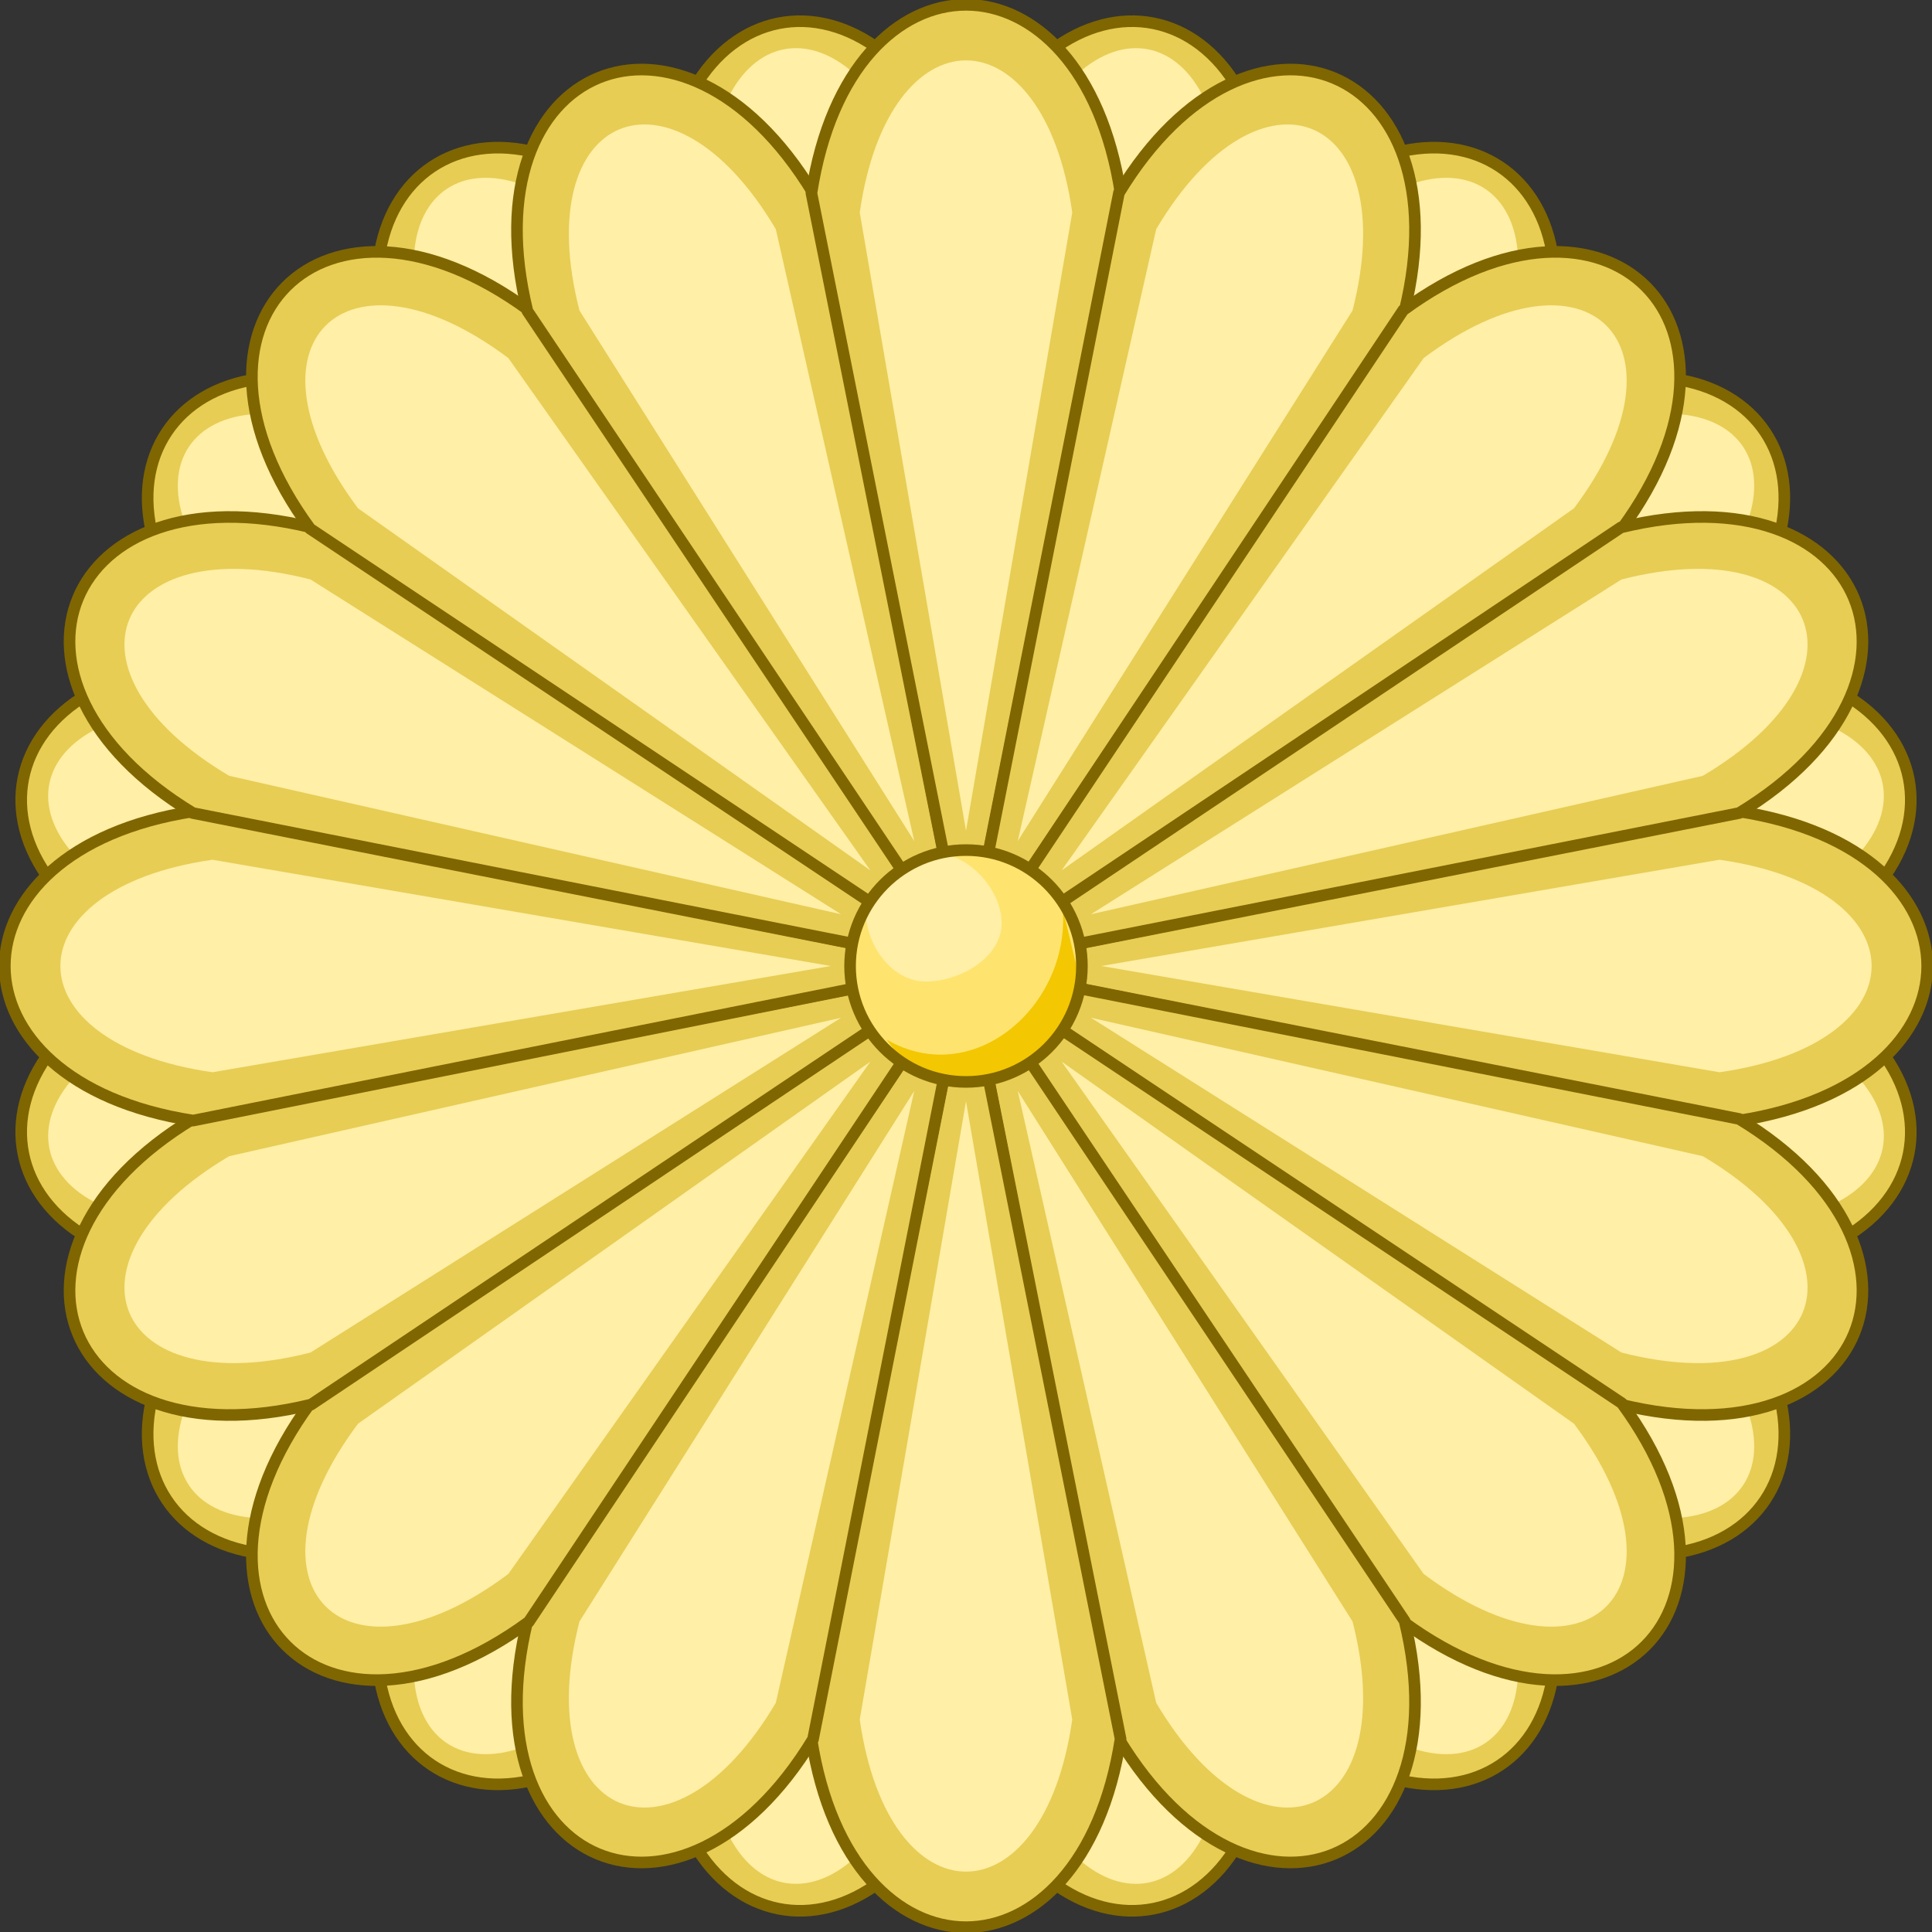 <svg version="1.2" baseProfile="tiny-ps" xmlns="http://www.w3.org/2000/svg" viewBox="0 0 600 600" width="600" height="600">
	<rect x="0" y="0" width="600" height="600" fill="#333333" stroke="none"/>
	<style>
		tspan { white-space:pre }
		.shp0 { fill: #e7cd54;stroke: #806600;stroke-width: 3.6 } 
		.shp1 { fill: #ffefa7 } 
		.shp2 { fill: #fee46e } 
		.shp3 { fill: #f3c702 } 
		.shp4 { fill: none;stroke: #806600;stroke-width: 3.6 } 
	</style>
	<g id="surface1">
		<path id="Layer" class="shp0" d="M300 300L544.75 299.74C618.91 326.73 604.87 397.35 526.02 393.9L300 300Z" />
		<path id="Layer" class="shp0" d="M300 300L526.22 393.43C584.41 446.74 544.41 506.61 472.89 473.25L300 300Z" />
		<path id="Layer" class="shp0" d="M300 300L473.25 472.89C506.61 544.41 446.74 584.41 393.43 526.22L300 300Z" />
		<path id="Layer" class="shp0" d="M300 300L393.9 526.02C397.35 604.87 326.73 618.91 299.74 544.75L300 300Z" />
		<path id="Layer" class="shp0" d="M300 300L300.26 544.75C273.27 618.91 202.65 604.87 206.1 526.02L300 300Z" />
		<path id="Layer" class="shp0" d="M300 300L206.57 526.22C153.26 584.41 93.39 544.41 126.75 472.89L300 300Z" />
		<path id="Layer" class="shp0" d="M300 300L127.11 473.25C55.59 506.61 15.59 446.74 73.78 393.43L300 300Z" />
		<path id="Layer" class="shp0" d="M300 300L73.98 393.9C-4.87 397.35 -18.91 326.73 55.25 299.74L300 300Z" />
		<path id="Layer" class="shp0" d="M300 300L55.25 300.26C-18.91 273.27 -4.87 202.65 73.98 206.1L300 300Z" />
		<path id="Layer" class="shp0" d="M300 300L73.78 206.57C15.59 153.26 55.59 93.39 127.11 126.75L300 300Z" />
		<path id="Layer" class="shp0" d="M300 300L126.75 127.11C93.39 55.59 153.26 15.59 206.57 73.78L300 300Z" />
		<path id="Layer" class="shp0" d="M300 300L206.1 73.98C202.65 -4.87 273.27 -18.91 300.26 55.25L300 300Z" />
		<path id="Layer" class="shp0" d="M300 300L299.74 55.25C326.73 -18.91 397.35 -4.87 393.9 73.98L300 300Z" />
		<path id="Layer" class="shp0" d="M300 300L393.43 73.78C446.74 15.59 506.61 55.59 473.25 127.11L300 300Z" />
		<path id="Layer" class="shp0" d="M300 300L472.89 126.75C544.41 93.39 584.41 153.26 526.22 206.57L300 300Z" />
		<path id="Layer" class="shp0" d="M300 300L526.02 206.1C604.87 202.65 618.91 273.27 544.75 300.26L300 300Z" />
		<path id="Layer" class="shp1" d="M350.02 309.95L544.77 315.04C604.8 336.16 595.44 383.24 531.89 379.77L350.02 309.95Z" />
		<path id="Layer" class="shp1" d="M342.41 328.34L520.38 407.57C567.76 450.05 541.1 489.96 483.71 462.44L342.41 328.34Z" />
		<path id="Layer" class="shp1" d="M328.34 342.41L462.44 483.71C489.96 541.1 450.05 567.76 407.57 520.38L328.34 342.41Z" />
		<path id="Layer" class="shp1" d="M309.95 350.02L379.77 531.89C383.24 595.44 336.16 604.8 315.04 544.77L309.95 350.02Z" />
		<path id="Layer" class="shp1" d="M290.05 350.02L284.96 544.77C263.84 604.8 216.76 595.44 220.23 531.89L290.05 350.02Z" />
		<path id="Layer" class="shp1" d="M271.66 342.41L192.43 520.38C149.95 567.76 110.04 541.1 137.56 483.71L271.66 342.41Z" />
		<path id="Layer" class="shp1" d="M257.59 328.34L116.29 462.44C58.9 489.96 32.24 450.05 79.62 407.57L257.59 328.34Z" />
		<path id="Layer" class="shp1" d="M249.98 309.95L68.11 379.77C4.56 383.24 -4.8 336.16 55.23 315.04L249.98 309.95Z" />
		<path id="Layer" class="shp1" d="M249.98 290.05L55.23 284.96C-4.8 263.84 4.56 216.76 68.11 220.23L249.98 290.05Z" />
		<path id="Layer" class="shp1" d="M257.59 271.66L79.62 192.43C32.24 149.95 58.9 110.04 116.29 137.56L257.59 271.66Z" />
		<path id="Layer" class="shp1" d="M271.66 257.59L137.56 116.29C110.04 58.9 149.95 32.24 192.43 79.62L271.66 257.59Z" />
		<path id="Layer" class="shp1" d="M290.05 249.98L220.23 68.11C216.76 4.56 263.84 -4.8 284.96 55.23L290.05 249.98Z" />
		<path id="Layer" class="shp1" d="M309.95 249.98L315.04 55.23C336.16 -4.8 383.24 4.56 379.77 68.11L309.95 249.98Z" />
		<path id="Layer" class="shp1" d="M328.34 257.59L407.57 79.62C450.05 32.24 489.96 58.9 462.44 116.29L328.34 257.59Z" />
		<path id="Layer" class="shp1" d="M342.41 271.66L483.71 137.56C541.1 110.04 567.76 149.95 520.38 192.43L342.41 271.66Z" />
		<path id="Layer" class="shp1" d="M350.02 290.05L531.89 220.23C595.44 216.76 604.8 263.84 544.77 284.96L350.02 290.05Z" />
		<path id="Layer" class="shp0" d="M300 300L540 252C618 264 618 336 540 348L300 300Z" />
		<path id="Layer" class="shp0" d="M300 300L540.1 347.5C607.57 388.43 580.02 454.95 503.36 436.19L300 300Z" />
		<path id="Layer" class="shp0" d="M300 300L503.65 435.77C550.32 499.4 499.4 550.32 435.77 503.65L300 300Z" />
		<path id="Layer" class="shp0" d="M300 300L436.19 503.36C454.95 580.02 388.43 607.57 347.5 540.1L300 300Z" />
		<path id="Layer" class="shp0" d="M300 300L348 540C336 618 264 618 252 540L300 300Z" />
		<path id="Layer" class="shp0" d="M300 300L252.5 540.1C211.57 607.57 145.05 580.02 163.81 503.36L300 300Z" />
		<path id="Layer" class="shp0" d="M300 300L164.23 503.65C100.6 550.32 49.68 499.4 96.35 435.77L300 300Z" />
		<path id="Layer" class="shp0" d="M300 300L96.64 436.19C19.98 454.95 -7.57 388.43 59.9 347.5L300 300Z" />
		<path id="Layer" class="shp0" d="M300 300L60 348C-18 336 -18 264 60 252L300 300Z" />
		<path id="Layer" class="shp0" d="M300 300L59.9 252.5C-7.57 211.57 19.98 145.05 96.64 163.81L300 300Z" />
		<path id="Layer" class="shp0" d="M300 300L96.35 164.23C49.68 100.6 100.6 49.68 164.23 96.35L300 300Z" />
		<path id="Layer" class="shp0" d="M300 300L163.81 96.64C145.05 19.98 211.57 -7.57 252.5 59.9L300 300Z" />
		<path id="Layer" class="shp0" d="M300 300L252 60C264 -18 336 -18 348 60L300 300Z" />
		<path id="Layer" class="shp0" d="M300 300L347.5 59.9C388.43 -7.57 454.95 19.98 436.19 96.64L300 300Z" />
		<path id="Layer" class="shp0" d="M300 300L435.77 96.35C499.4 49.68 550.32 100.6 503.65 164.23L300 300Z" />
		<path id="Layer" class="shp0" d="M300 300L503.36 163.81C580.02 145.05 607.57 211.57 540.1 252.5L300 300Z" />
		<path id="Layer" class="shp1" d="M342 300L534 267C597 276 597 324 534 333L342 300Z" />
		<path id="Layer" class="shp1" d="M338.8 316.07L528.82 359.06C583.58 391.48 565.21 435.83 503.56 420.04L338.8 316.07Z" />
		<path id="Layer" class="shp1" d="M329.7 329.7L488.8 442.13C526.98 493.04 493.04 526.98 442.13 488.8L329.7 329.7Z" />
		<path id="Layer" class="shp1" d="M316.07 338.8L420.04 503.56C435.83 565.21 391.48 583.58 359.06 528.82L316.07 338.8Z" />
		<path id="Layer" class="shp1" d="M300 342L333 534C324 597 276 597 267 534L300 342Z" />
		<path id="Layer" class="shp1" d="M283.93 338.8L240.94 528.82C208.52 583.58 164.17 565.21 179.96 503.56L283.93 338.8Z" />
		<path id="Layer" class="shp1" d="M270.3 329.7L157.87 488.8C106.96 526.98 73.02 493.04 111.2 442.13L270.3 329.7Z" />
		<path id="Layer" class="shp1" d="M261.2 316.07L96.44 420.04C34.79 435.83 16.42 391.48 71.18 359.06L261.2 316.07Z" />
		<path id="Layer" class="shp1" d="M258 300L66 333C3 324 3 276 66 267L258 300Z" />
		<path id="Layer" class="shp1" d="M261.2 283.93L71.18 240.94C16.42 208.52 34.79 164.17 96.44 179.96L261.2 283.93Z" />
		<path id="Layer" class="shp1" d="M270.3 270.3L111.2 157.87C73.02 106.96 106.96 73.02 157.87 111.2L270.3 270.3Z" />
		<path id="Layer" class="shp1" d="M283.93 261.2L179.96 96.44C164.17 34.79 208.52 16.42 240.94 71.18L283.93 261.2Z" />
		<path id="Layer" class="shp1" d="M300 258L267 66C276 3 324 3 333 66L300 258Z" />
		<path id="Layer" class="shp1" d="M316.07 261.2L359.06 71.18C391.48 16.42 435.83 34.79 420.04 96.44L316.07 261.2Z" />
		<path id="Layer" class="shp1" d="M329.7 270.3L442.13 111.2C493.04 73.02 526.98 106.96 488.8 157.87L329.7 270.3Z" />
		<path id="Layer" class="shp1" d="M338.8 283.93L503.56 179.96C565.21 164.17 583.58 208.52 528.82 240.94L338.8 283.93Z" />
		<path id="Layer" class="shp2" d="M336 300C336 319.88 319.88 336 300 336C280.12 336 264 319.88 264 300C264 280.12 280.12 264 300 264C319.88 264 336 280.12 336 300Z" />
		<path id="Layer" class="shp3" d="M275.38 322.89L281.61 331.38L293.59 335.59L303.96 335.69L313.82 333.63L325.18 326.06L331.87 319.39L335.3 304.14L330.06 282.34C332.32 312.23 302.41 338.48 275.39 322.88L275.38 322.89Z" />
		<path id="Layer" class="shp1" d="M311.07 286.75C311.07 297.17 298.34 304.82 287.58 304.82C276.82 304.82 268.89 293.37 268.89 282.95C268.89 277.6 271.59 277.57 275.28 274.13C278.79 270.88 284.79 264.87 290.03 264.87C300.79 264.87 311.07 276.32 311.07 286.74L311.07 286.75Z" />
		<path id="Layer" class="shp4" d="M336 300C336 319.88 319.88 336 300 336C280.12 336 264 319.88 264 300C264 280.12 280.12 264 300 264C319.88 264 336 280.12 336 300Z" />
	</g>
</svg>